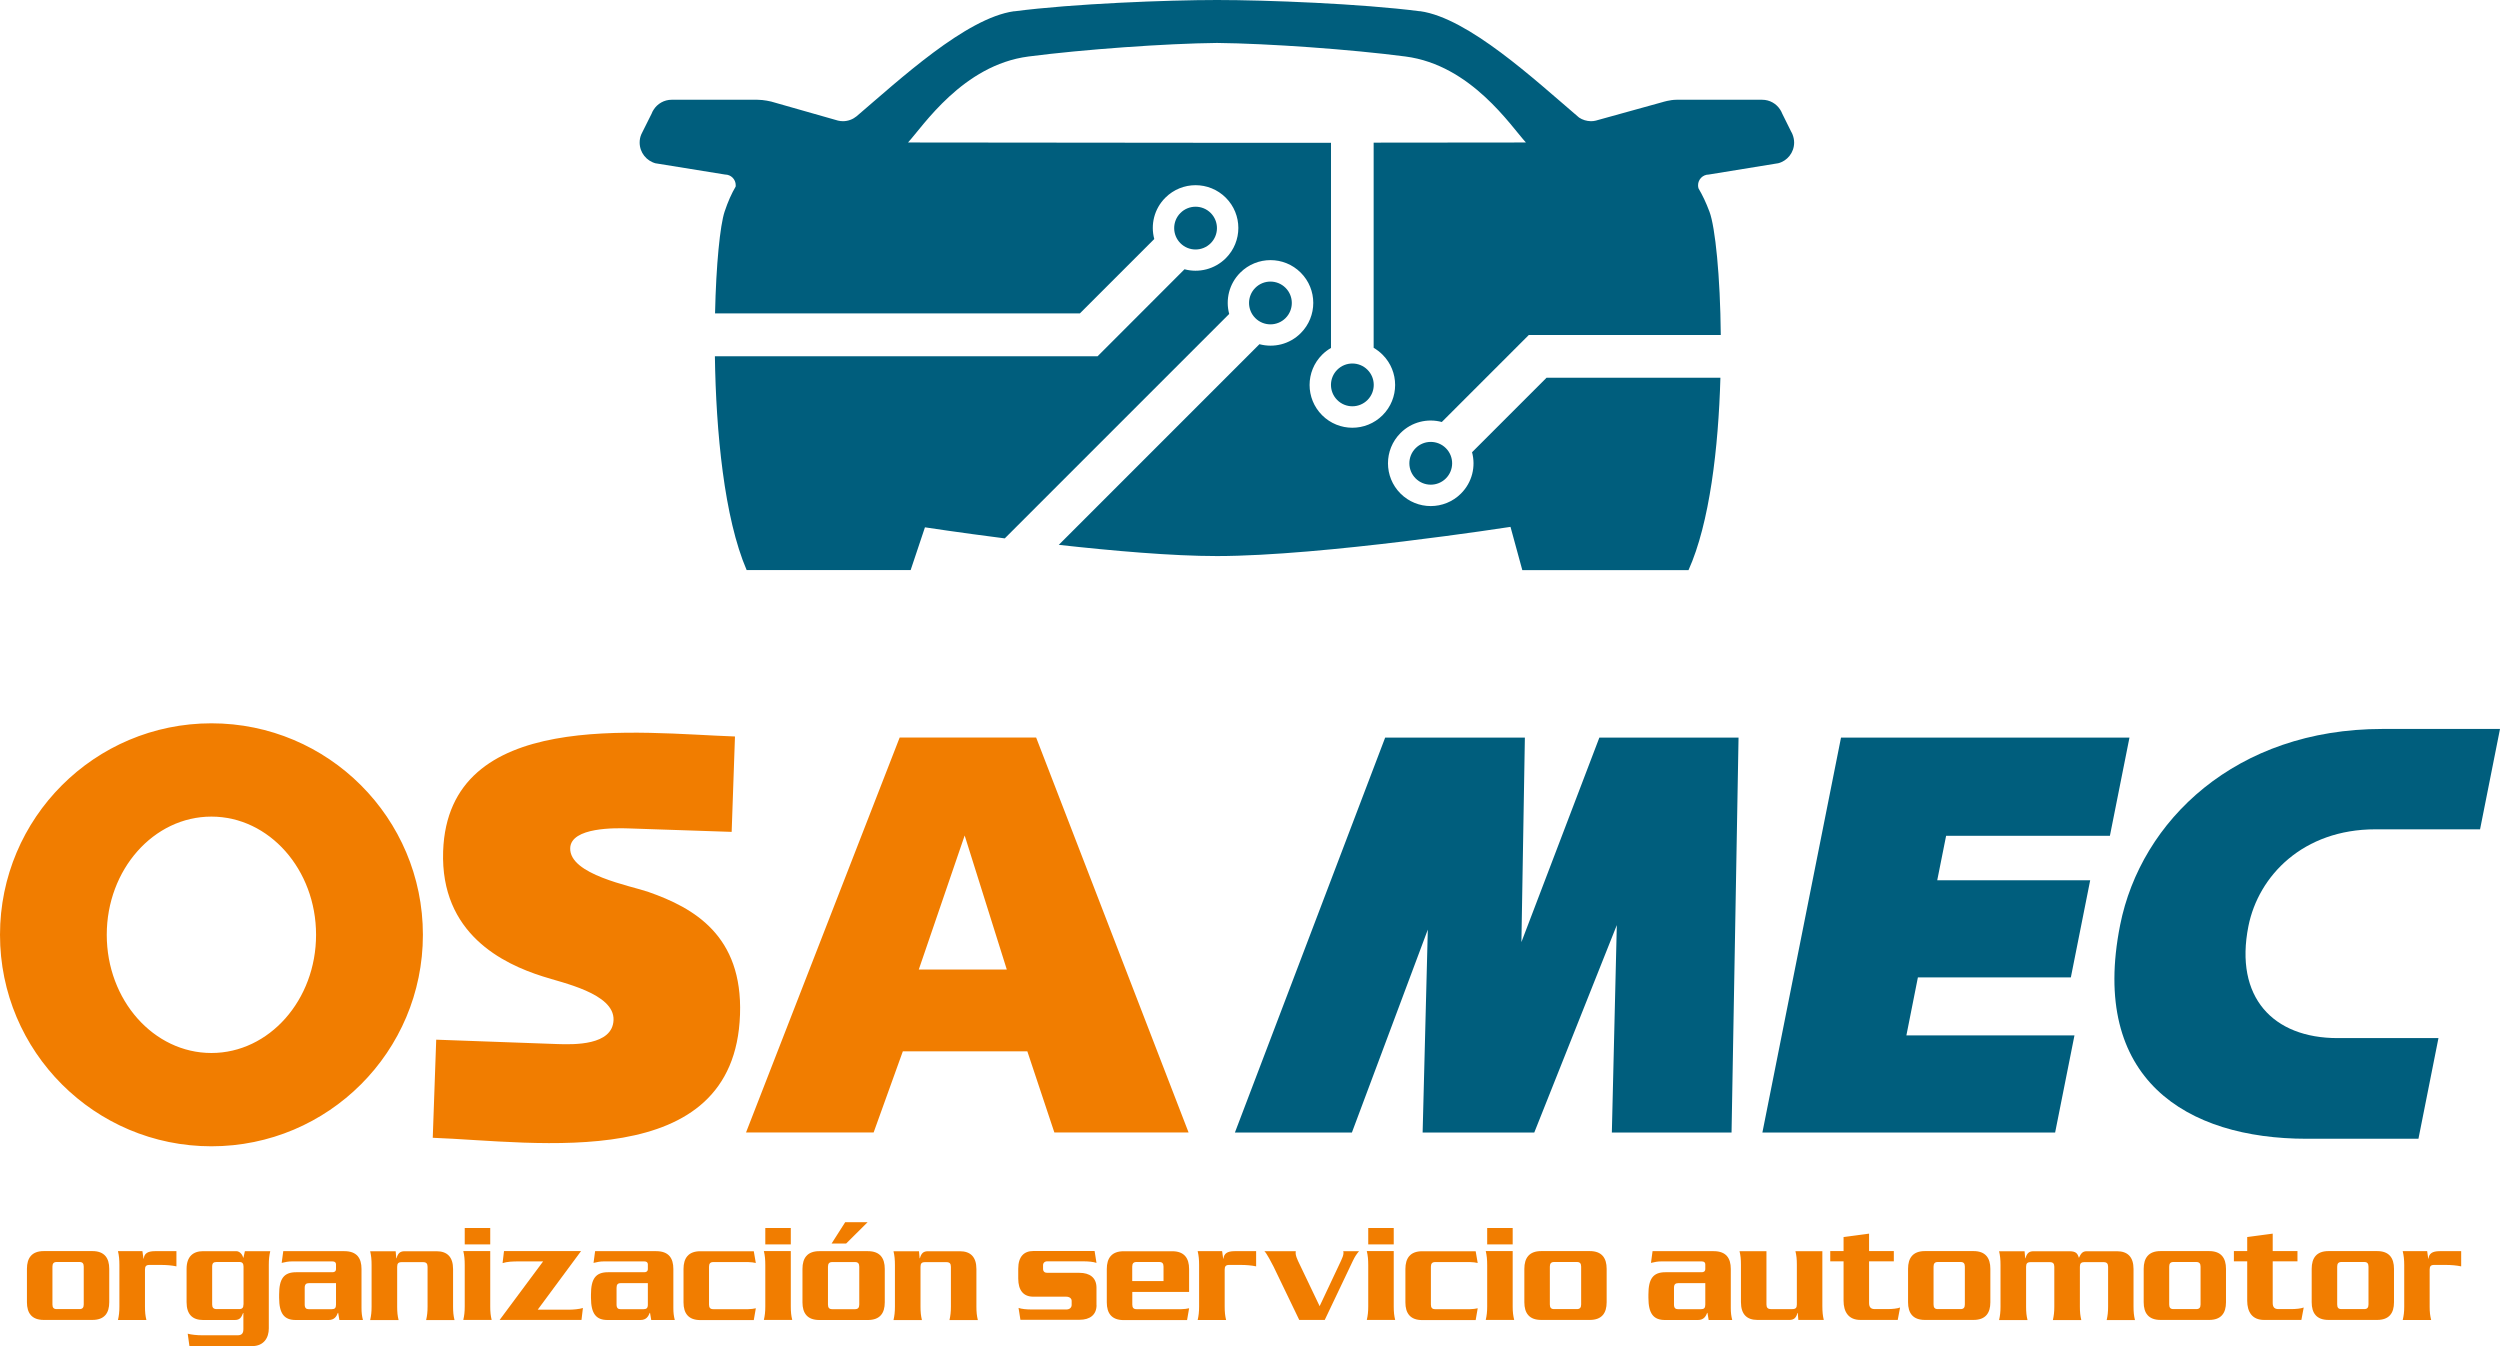 <?xml version="1.0" encoding="UTF-8"?><svg id="Capa_2" xmlns="http://www.w3.org/2000/svg" viewBox="0 0 332.29 178.91"><g id="Layer_1"><path d="m166.85,42.28c-1.11-1.11-1.11-2.91,0-4.02,1.11-1.11,2.91-1.11,4.02,0,1.11,1.11,1.11,2.91,0,4.02-1.11,1.11-2.91,1.11-4.02,0Zm16.91,4.86c-.36-.36-.76-.66-1.18-.91v-27.27c10.51-.01,20.24-.02,20.24-.02-1.98-2.14-7.27-10.3-16.02-11.43-7.27-.95-18.25-1.73-25.04-1.8-6.79.07-17.78.86-25.05,1.8-8.75,1.13-14.04,9.29-16.02,11.43,0,0,29.1.04,40.94.04,3.8,0,9.41,0,15.28,0v27.27c-.42.24-.82.54-1.18.9-2.22,2.22-2.22,5.82,0,8.04,2.22,2.22,5.82,2.22,8.04,0,2.22-2.22,2.22-5.82,0-8.04Zm28.36-31.11c.07-.02.14-.04.21-.06l-.21.06Zm-100.97-.06c.07.02.14.04.21.06l-.21-.06Zm-13.37,8.83c0-.06.01-.12.01-.18,0-.79-.64-1.42-1.42-1.42l-9.15-1.48h-.04c-1.24-.31-2.16-1.43-2.16-2.77,0-.38.07-.74.21-1.07.05-.13.12-.26.19-.39l1.19-2.38c.07-.19.16-.37.27-.53.5-.79,1.39-1.32,2.4-1.32h11.38c.88,0,1.84.24,1.84.24l8.67,2.47.21.06c.21.05.43.08.66.08.69,0,1.32-.25,1.81-.65,5.71-4.87,14.52-13.05,20.91-13.96h.1C142.57.49,155.23,0,161.76,0c6.56,0,19.19.49,26.92,1.49h.1c6.39.91,15.2,9.1,20.91,13.97l.2.17c.45.3.99.47,1.58.48.23,0,.44-.03.65-.08l.21-.06,8.66-2.4s.97-.31,1.85-.31h11.38c1.01,0,1.89.52,2.4,1.32.11.17.2.35.27.53l1.18,2.38c.07.12.14.25.19.39.13.33.21.69.21,1.07,0,1.34-.92,2.46-2.16,2.76h-.04s-9.15,1.49-9.15,1.49c-.78,0-1.42.64-1.42,1.42,0,.15.02.29.06.42.52.88,1.01,1.9,1.46,3.11.76,2.03,1.43,8.55,1.5,16.38h-25.52l-11.56,11.56c-1.9-.51-4.01-.02-5.49,1.47-2.22,2.22-2.22,5.82,0,8.04,2.22,2.22,5.82,2.22,8.04,0,1.49-1.49,1.98-3.59,1.47-5.49l9.9-9.9h23.11c-.26,9.3-1.43,19.33-4.24,25.57h-22.09l-1.57-5.75s-24.96,3.87-38.98,3.88h-.03c-5.98,0-13.9-.7-21.03-1.49l26.67-26.67c1.9.51,4.01.02,5.49-1.47,2.22-2.22,2.22-5.82,0-8.04-2.22-2.22-5.82-2.22-8.04,0-1.49,1.49-1.98,3.59-1.47,5.49l-29.83,29.83c-6.18-.79-10.61-1.47-10.61-1.47l-1.9,5.68h-21.8c-2.98-6.92-4.08-18.39-4.22-28.42h50.87s11.55-11.56,11.55-11.56c1.9.51,4,.01,5.49-1.47,2.22-2.22,2.22-5.82,0-8.04-2.22-2.22-5.82-2.22-8.04,0-1.49,1.49-1.98,3.59-1.47,5.49l-9.89,9.89h-48.49c.14-6.51.67-11.72,1.27-13.53.44-1.32.93-2.42,1.48-3.35Zm79.96,28.37c-1.11-1.11-1.11-2.91,0-4.02,1.11-1.11,2.91-1.11,4.02,0,1.11,1.11,1.11,2.91,0,4.02-1.11,1.11-2.91,1.11-4.02,0Zm-20.84-20.84c-1.11-1.11-1.11-2.91,0-4.02,1.11-1.11,2.91-1.11,4.02,0,1.11,1.11,1.11,2.91,0,4.02s-2.91,1.11-4.02,0Zm35.28,27.24c1.11,1.11,1.11,2.91,0,4.02-1.11,1.11-2.91,1.11-4.02,0-1.11-1.11-1.11-2.91,0-4.02,1.11-1.11,2.91-1.11,4.02,0Z" fill="#005e7d" stroke-width="0"/><path d="m133.82,128.87l-5.6-17.82-6.1,17.82h11.71Zm-34.66,21.65l20.42-52.49h18.14l20.26,52.49h-17.84l-3.59-10.78h-16.55l-3.88,10.78h-16.96ZM14.19,124.25c0,8.68,6.23,15.71,13.91,15.71s13.91-7.04,13.91-15.71-6.23-15.71-13.91-15.71-13.91,7.04-13.91,15.71Zm13.91-28.11c15.52,0,28.11,12.58,28.11,28.11s-12.58,28.11-28.11,28.11S0,139.77,0,124.25s12.58-28.11,28.11-28.11Zm58.1,22.42c6,2.1,12.53,5.77,12.16,16.3-.74,21.27-27.11,16.87-40.84,16.37l.46-13.04s11.66.42,16.04.58c2.26.08,7.41.21,7.53-3.2.12-3.54-6.84-4.94-9.41-5.79-5.25-1.66-13.62-5.65-13.24-16.64.67-19.09,26.1-15.68,38.79-15.25l-.44,12.68s-10.08-.33-13.67-.46c-1.7-.06-7.7-.19-7.79,2.62-.12,3.53,8.04,5,10.42,5.83Z" fill="#f17d00" stroke-width="0"/><path d="m324.11,137.98l-2.66,13.38h-14.86c-15.96,0-28.87-7.91-24.79-28.41,2.76-13.89,15.4-26.06,34.84-26.06h15.65l-2.65,13.34h-13.92c-9.59,0-15.53,6.16-16.87,12.87-1.88,9.46,3.28,14.88,11.85,14.88h13.42Zm-134.32-14.45l-10.1,27h-15.55l19.97-52.49h18.57l-.46,27.18,10.36-27.18h18.5l-.93,52.49h-15.91l.66-27.57-10.97,27.57h-14.84l.69-27Zm85.94,14.09l-2.57,12.91h-38.91l10.45-52.49h38.34l-2.6,13.05h-21.77l-1.18,5.91h20.33l-2.57,12.91h-20.33l-1.53,7.71h22.34Z" fill="#005e7d" stroke-width="0"/><path d="m14.52,173.09v-4.44c0-1.44-.64-2.36-2.24-2.36h-6.46c-1.6,0-2.24.92-2.24,2.36v4.44c0,1.44.64,2.35,2.24,2.35h6.46c1.6,0,2.24-.91,2.24-2.35Zm-3.39.29c0,.41-.16.62-.56.62h-3.04c-.41,0-.56-.21-.56-.62v-5.02c0-.41.16-.62.56-.62h3.04c.41,0,.56.21.56.62v5.02Z" fill="#f17d00" fill-rule="evenodd" stroke-width="0"/><path d="m23.45,168.32v-2.02h-2.86c-.99,0-1.42.33-1.48.99h-.04l-.14-.99h-3.25c.14.58.19,1.13.19,1.85v5.51c0,.74-.06,1.21-.19,1.79h3.78c-.14-.58-.19-1.05-.19-1.79v-4.91c0-.45.16-.62.6-.62h1.48c.82,0,1.48.06,2.1.19Z" fill="#f17d00" fill-rule="evenodd" stroke-width="0"/><path d="m35.94,166.3h-3.39l-.19.86h-.04c-.12-.49-.51-.86-.92-.86h-4.4c-1.32,0-2.2.7-2.2,2.36v4.42c0,1.62.78,2.37,2.2,2.37h4.2c.72,0,.88-.37,1.11-.93h.04v2.14c0,.53-.19.82-.76.82h-4.69c-.74,0-1.48-.08-1.95-.21l.23,1.65h8.31c1.6,0,2.24-1.13,2.24-2.35v-8.47c0-.74.06-1.21.19-1.79Zm-3.58,7.08c0,.45-.16.62-.6.62h-2.96c-.43,0-.6-.2-.6-.62v-5.02c0-.47.17-.62.6-.62h3.04c.37,0,.53.21.53.62v5.02Z" fill="#f17d00" fill-rule="evenodd" stroke-width="0"/><path d="m48.24,175.45c-.14-.56-.19-.97-.19-1.6v-5.18c0-1.44-.62-2.37-2.28-2.37h-8.12l-.21,1.56c.51-.12.86-.2,1.4-.2h5.35c.33,0,.47.16.47.39v.62c0,.33-.23.43-.47.43h-4.83c-1.63,0-2.26.86-2.26,2.96v.43c0,2.14.7,2.96,2.2,2.96h4.38c.78,0,1.05-.49,1.23-.95h.04l.16.95h3.13Zm-3.58-2.04c0,.45-.17.6-.56.6h-3.09c-.31,0-.51-.16-.51-.6v-2.24c0-.45.18-.62.56-.62h3.6v2.86Z" fill="#f17d00" fill-rule="evenodd" stroke-width="0"/><path d="m60.41,175.45c-.14-.58-.19-1.05-.19-1.79v-4.98c0-1.61-.78-2.37-2.2-2.37h-4.24c-.62,0-.9.29-1.07.93h-.04l-.08-.93h-3.39c.14.58.19,1.13.19,1.85v5.51c0,.74-.06,1.21-.19,1.79h3.78c-.14-.58-.19-1.05-.19-1.79v-5.29c0-.45.16-.62.6-.62h2.84c.43,0,.6.19.6.62v5.29c0,.74-.06,1.21-.19,1.79h3.78Z" fill="#f17d00" fill-rule="evenodd" stroke-width="0"/><path d="m65.16,165.4v-2.18h-3.39v2.18h3.39Zm.19,10.04c-.14-.58-.19-1.05-.19-1.79v-7.36h-3.58c.14.58.19,1.13.19,1.85v5.51c0,.74-.06,1.21-.19,1.79h3.78Z" fill="#f17d00" fill-rule="evenodd" stroke-width="0"/><path d="m77.49,173.85c-.49.16-1.3.23-1.99.23h-4.03l5.76-7.79h-10.24l-.19,1.6c.6-.2,1.34-.23,2.2-.23h3.19l-5.78,7.78h10.88l.19-1.6Z" fill="#f17d00" fill-rule="evenodd" stroke-width="0"/><path d="m89.69,175.45c-.14-.56-.19-.97-.19-1.6v-5.18c0-1.44-.62-2.37-2.28-2.37h-8.12l-.21,1.56c.51-.12.86-.2,1.4-.2h5.35c.33,0,.47.16.47.39v.62c0,.33-.23.43-.47.43h-4.83c-1.63,0-2.26.86-2.26,2.96v.43c0,2.14.7,2.96,2.2,2.96h4.38c.78,0,1.05-.49,1.23-.95h.04l.16.95h3.13Zm-3.58-2.04c0,.45-.18.6-.56.6h-3.09c-.31,0-.51-.16-.51-.6v-2.24c0-.45.17-.62.56-.62h3.6v2.86Z" fill="#f17d00" fill-rule="evenodd" stroke-width="0"/><path d="m100.46,173.89c-.27.06-.64.12-1.01.12h-4.65c-.41,0-.56-.21-.56-.62v-5.02c0-.41.16-.62.56-.62h4.65c.37,0,.74.06,1.01.12l-.27-1.56h-7.1c-1.6,0-2.24.92-2.24,2.36v4.44c0,1.44.64,2.35,2.24,2.35h7.1l.27-1.56Z" fill="#f17d00" fill-rule="evenodd" stroke-width="0"/><path d="m105.11,165.4v-2.18h-3.39v2.18h3.39Zm.19,10.04c-.14-.58-.19-1.05-.19-1.79v-7.36h-3.58c.14.58.19,1.13.19,1.85v5.51c0,.74-.06,1.21-.19,1.79h3.78Z" fill="#f17d00" fill-rule="evenodd" stroke-width="0"/><path d="m115.32,162.45h-2.98l-1.81,2.84h1.93l2.86-2.84Zm2.28,10.65v-4.44c0-1.44-.64-2.36-2.24-2.36h-6.46c-1.6,0-2.24.92-2.24,2.36v4.44c0,1.44.64,2.35,2.24,2.35h6.46c1.6,0,2.24-.91,2.24-2.35Zm-3.39.29c0,.41-.16.62-.56.62h-3.04c-.41,0-.56-.21-.56-.62v-5.02c0-.41.16-.62.56-.62h3.04c.41,0,.56.21.56.62v5.02Z" fill="#f17d00" fill-rule="evenodd" stroke-width="0"/><path d="m129.97,175.45c-.14-.58-.19-1.05-.19-1.79v-4.98c0-1.61-.78-2.37-2.2-2.37h-4.24c-.62,0-.89.29-1.07.93h-.04l-.08-.93h-3.39c.14.58.19,1.13.19,1.85v5.51c0,.74-.06,1.21-.19,1.79h3.78c-.14-.58-.19-1.05-.19-1.79v-5.29c0-.45.16-.62.6-.62h2.84c.43,0,.6.19.6.62v5.29c0,.74-.06,1.21-.19,1.79h3.78Z" fill="#f17d00" fill-rule="evenodd" stroke-width="0"/><path d="m145.74,173.48v-2.32c0-1.36-.92-1.98-2.26-1.98h-4.28c-.35,0-.56-.18-.56-.53v-.49c0-.29.21-.51.56-.51h4.71c.76,0,1.4.06,1.83.21l-.25-1.58h-8.15c-1.23,0-2,.74-2,2.36v1.3c0,1.58.7,2.41,2,2.41h4.36c.43,0,.74.21.74.56v.54c0,.39-.33.6-.68.6h-4.65c-.64,0-1.34-.06-1.73-.21l.25,1.58h7.86c1.38,0,2.26-.66,2.26-1.96Z" fill="#f17d00" fill-rule="evenodd" stroke-width="0"/><path d="m158.04,173.89c-.27.06-.64.12-1.01.12h-5.97c-.41,0-.56-.21-.56-.62v-1.67h7.55v-3.05c0-1.44-.64-2.36-2.24-2.36h-6.46c-1.6,0-2.24.92-2.24,2.36v4.44c0,1.44.64,2.35,2.24,2.35h8.43l.27-1.56Zm-3.39-3.62h-4.16v-1.91c0-.41.16-.62.56-.62h3.04c.41,0,.56.21.56.62v1.91Z" fill="#f17d00" fill-rule="evenodd" stroke-width="0"/><path d="m166.96,168.32v-2.02h-2.86c-.99,0-1.42.33-1.48.99h-.04l-.14-.99h-3.25c.14.58.19,1.13.19,1.85v5.51c0,.74-.06,1.21-.19,1.79h3.78c-.14-.58-.19-1.05-.19-1.79v-4.91c0-.45.16-.62.6-.62h1.48c.82,0,1.48.06,2.1.19Z" fill="#f17d00" fill-rule="evenodd" stroke-width="0"/><path d="m180.61,166.3h-2.08c.04.08.04.16.04.25,0,.29-.16.66-.33,1.03l-2.84,6.03-2.88-6.03c-.12-.25-.31-.72-.31-1.03,0-.1.02-.25.02-.25h-4.18c.25.16,1.03,1.66,1.23,2.06l3.41,7.08h3.39l3.74-7.86c.29-.6.49-.89.82-1.28Z" fill="#f17d00" fill-rule="evenodd" stroke-width="0"/><path d="m185.25,165.4v-2.18h-3.39v2.18h3.39Zm.19,10.04c-.14-.58-.19-1.05-.19-1.79v-7.36h-3.58c.14.58.19,1.13.19,1.85v5.51c0,.74-.06,1.21-.19,1.79h3.78Z" fill="#f17d00" fill-rule="evenodd" stroke-width="0"/><path d="m196.41,173.89c-.27.06-.64.12-1.01.12h-4.65c-.41,0-.56-.21-.56-.62v-5.02c0-.41.16-.62.56-.62h4.65c.37,0,.74.06,1.01.12l-.27-1.56h-7.1c-1.6,0-2.24.92-2.24,2.36v4.44c0,1.44.64,2.35,2.24,2.35h7.1l.27-1.56Z" fill="#f17d00" fill-rule="evenodd" stroke-width="0"/><path d="m201.06,165.4v-2.18h-3.39v2.18h3.39Zm.2,10.04c-.14-.58-.2-1.05-.2-1.79v-7.36h-3.58c.14.58.19,1.13.19,1.85v5.51c0,.74-.06,1.21-.19,1.79h3.78Z" fill="#f17d00" fill-rule="evenodd" stroke-width="0"/><path d="m213.55,173.09v-4.44c0-1.44-.64-2.36-2.24-2.36h-6.46c-1.6,0-2.24.92-2.24,2.36v4.44c0,1.44.64,2.35,2.24,2.35h6.46c1.6,0,2.24-.91,2.24-2.35Zm-3.39.29c0,.41-.16.62-.56.62h-3.04c-.41,0-.56-.21-.56-.62v-5.02c0-.41.16-.62.56-.62h3.04c.41,0,.56.21.56.62v5.02Z" fill="#f17d00" fill-rule="evenodd" stroke-width="0"/><path d="m230.24,175.45c-.14-.56-.19-.97-.19-1.6v-5.18c0-1.44-.62-2.37-2.28-2.37h-8.12l-.21,1.56c.51-.12.86-.2,1.4-.2h5.35c.33,0,.47.16.47.39v.62c0,.33-.23.43-.47.43h-4.83c-1.63,0-2.26.86-2.26,2.96v.43c0,2.14.7,2.96,2.2,2.96h4.38c.78,0,1.05-.49,1.23-.95h.04l.16.95h3.13Zm-3.58-2.04c0,.45-.17.6-.56.6h-3.09c-.31,0-.51-.16-.51-.6v-2.24c0-.45.18-.62.56-.62h3.6v2.86Z" fill="#f17d00" fill-rule="evenodd" stroke-width="0"/><path d="m242.41,175.45c-.14-.58-.19-1.13-.19-1.85v-7.3h-3.58c.14.58.19,1.05.19,1.79v5.29c0,.45-.16.62-.6.62h-2.84c-.43,0-.6-.2-.6-.62v-7.08h-3.58c.14.58.19,1.05.19,1.79v4.98c0,1.62.78,2.37,2.2,2.37h4.24c.62,0,.9-.29,1.07-.93h.04l.08.93h3.39Z" fill="#f17d00" fill-rule="evenodd" stroke-width="0"/><path d="m252.55,173.79c-.37.14-1.05.21-1.65.21h-1.71c-.54,0-.76-.27-.76-.82v-5.53h3.29v-1.36h-3.29v-2.32l-3.39.45v1.87h-1.77v1.36h1.77v5.24c0,1.46.64,2.55,2.24,2.55h4.96l.31-1.65Z" fill="#f17d00" fill-rule="evenodd" stroke-width="0"/><path d="m264.55,173.09v-4.44c0-1.44-.64-2.36-2.24-2.36h-6.46c-1.6,0-2.24.92-2.24,2.36v4.44c0,1.44.64,2.35,2.24,2.35h6.46c1.6,0,2.24-.91,2.24-2.35Zm-3.39.29c0,.41-.16.62-.56.62h-3.04c-.41,0-.56-.21-.56-.62v-5.02c0-.41.16-.62.56-.62h3.04c.41,0,.56.21.56.62v5.02Z" fill="#f17d00" fill-rule="evenodd" stroke-width="0"/><path d="m283.77,175.45c-.14-.58-.19-1.05-.19-1.79v-4.98c0-1.61-.78-2.37-2.2-2.37h-4.03c-.58,0-.78.35-1.03.88-.18-.58-.37-.88-1.28-.88h-4.75c-.62,0-.89.29-1.07.93h-.04l-.08-.93h-3.39c.14.58.19,1.13.19,1.85v5.51c0,.74-.06,1.21-.19,1.79h3.78c-.14-.58-.19-1.05-.19-1.79v-5.29c0-.45.16-.62.6-.62h2.55c.43,0,.6.19.6.62v5.29c0,.74-.06,1.21-.19,1.79h3.78c-.14-.58-.19-1.05-.19-1.79v-5.29c0-.45.16-.62.6-.62h2.55c.43,0,.6.19.6.62v5.29c0,.74-.06,1.21-.19,1.79h3.78Z" fill="#f17d00" fill-rule="evenodd" stroke-width="0"/><path d="m295.87,173.09v-4.44c0-1.44-.64-2.36-2.24-2.36h-6.46c-1.6,0-2.24.92-2.24,2.36v4.44c0,1.44.64,2.35,2.24,2.35h6.46c1.6,0,2.24-.91,2.24-2.35Zm-3.38.29c0,.41-.16.62-.57.62h-3.04c-.41,0-.56-.21-.56-.62v-5.02c0-.41.16-.62.56-.62h3.04c.41,0,.57.21.57.62v5.02Z" fill="#f17d00" fill-rule="evenodd" stroke-width="0"/><path d="m306.2,173.79c-.37.14-1.05.21-1.65.21h-1.71c-.54,0-.76-.27-.76-.82v-5.53h3.29v-1.36h-3.29v-2.32l-3.39.45v1.87h-1.77v1.36h1.77v5.24c0,1.46.64,2.55,2.24,2.55h4.96l.31-1.65Z" fill="#f17d00" fill-rule="evenodd" stroke-width="0"/><path d="m318.2,173.09v-4.44c0-1.44-.64-2.36-2.24-2.36h-6.46c-1.6,0-2.24.92-2.24,2.36v4.44c0,1.44.64,2.35,2.24,2.35h6.46c1.6,0,2.24-.91,2.24-2.35Zm-3.39.29c0,.41-.16.62-.56.62h-3.04c-.41,0-.56-.21-.56-.62v-5.02c0-.41.16-.62.56-.62h3.04c.41,0,.56.21.56.62v5.02Z" fill="#f17d00" fill-rule="evenodd" stroke-width="0"/><path d="m327.13,168.32v-2.02h-2.86c-.99,0-1.42.33-1.48.99h-.04l-.14-.99h-3.25c.14.58.2,1.13.2,1.85v5.51c0,.74-.06,1.21-.2,1.79h3.78c-.14-.58-.2-1.05-.2-1.79v-4.91c0-.45.16-.62.6-.62h1.48c.82,0,1.48.06,2.1.19Z" fill="#f17d00" fill-rule="evenodd" stroke-width="0"/></g></svg>
